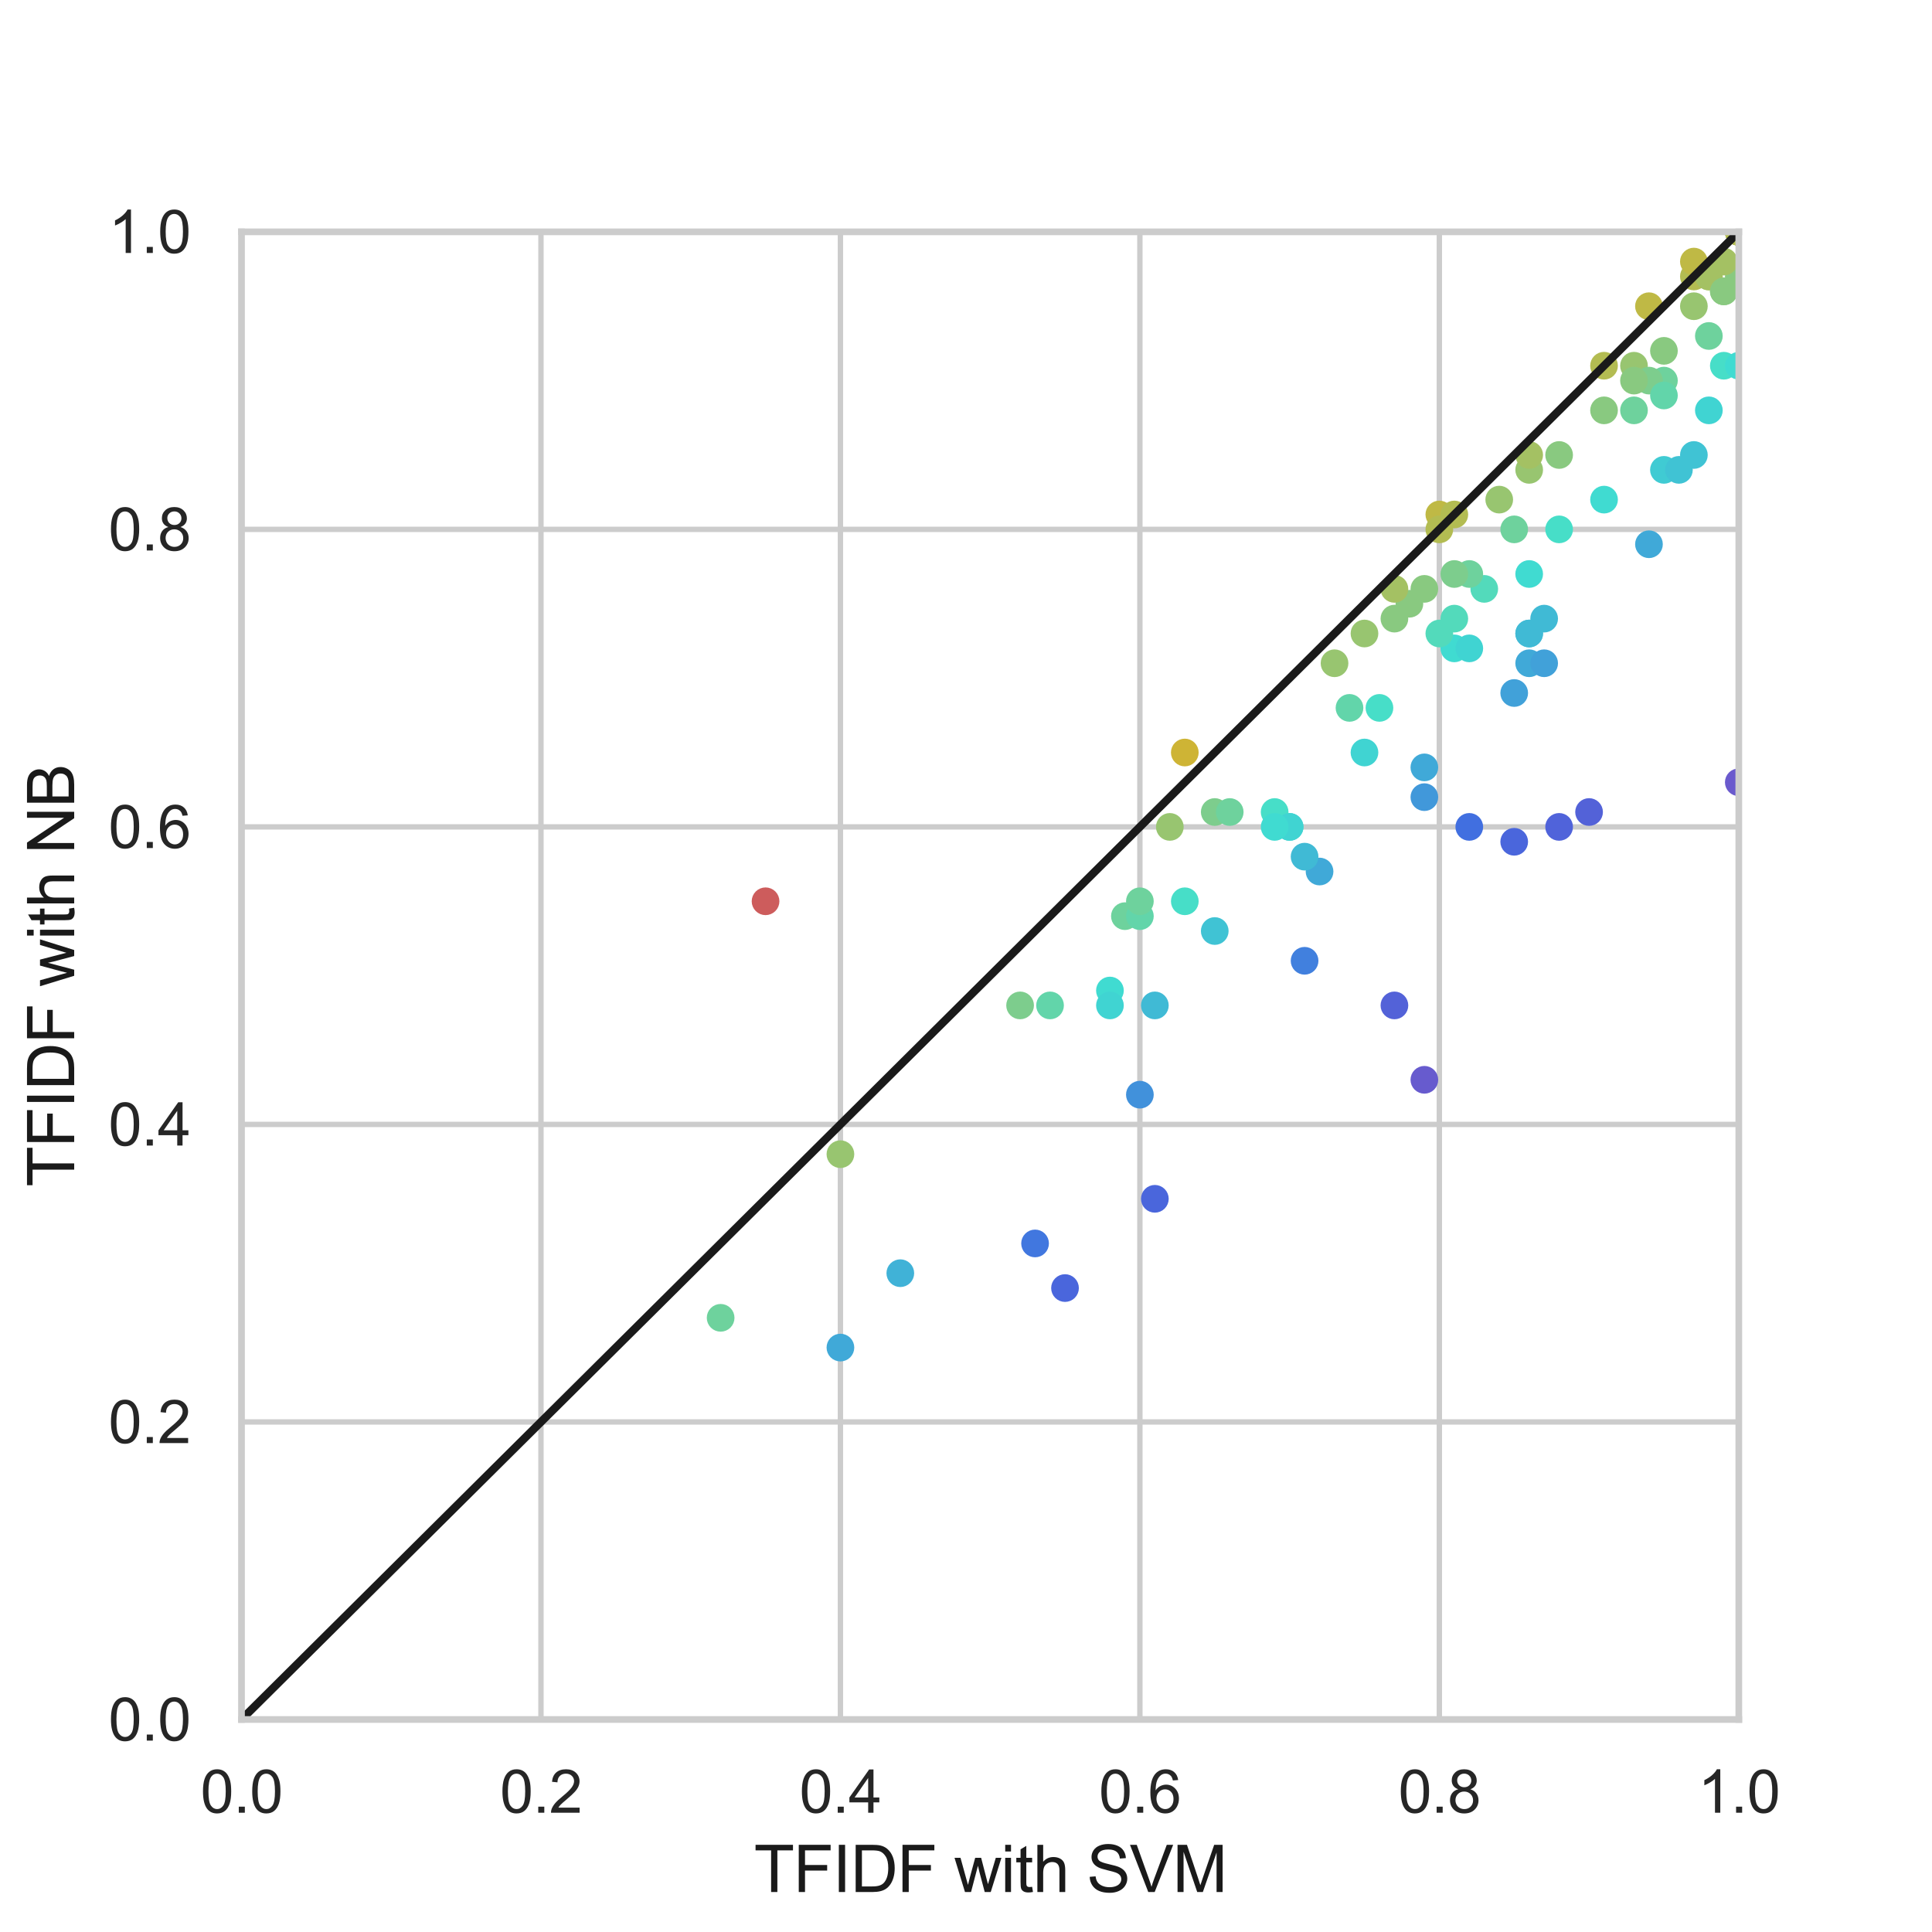 <?xml version="1.0" encoding="utf-8" standalone="no"?>
<!DOCTYPE svg PUBLIC "-//W3C//DTD SVG 1.1//EN"
  "http://www.w3.org/Graphics/SVG/1.1/DTD/svg11.dtd">
<svg height="360pt" version="1.1" viewBox="0 0 360 360" width="360pt" xmlns="http://www.w3.org/2000/svg" xmlns:xlink="http://www.w3.org/1999/xlink">
 <defs>
  <style type="text/css">*{stroke-linecap:butt;stroke-linejoin:round;}</style>
 </defs>
 <g id="figure_1">
  <g id="patch_1">
   <path d="M 0 360 
L 360 360 
L 360 0 
L 0 0 
z
" style="fill:#ffffff;"/>
  </g>
  <g id="axes_1">
   <g id="patch_2">
    <path d="M 45 320.4 
L 324 320.4 
L 324 43.2 
L 45 43.2 
z
" style="fill:#ffffff;"/>
   </g>
   <g id="matplotlib.axis_1">
    <g id="xtick_1">
     <g id="line2d_1">
      <path clip-path="url(#p212ef7e8d9)" d="M 45 320.4 
L 45 43.2 
" style="fill:none;stroke:#cccccc;stroke-linecap:round;"/>
     </g>
     <g id="text_1">
      <!-- 0.0 -->
      <g style="fill:#262626;" transform="translate(37.355 337.774)scale(0.11 -0.11)">
       <defs>
        <path d="M 266 2259 
Q 266 3072 433 3567 
Q 600 4063 929 4331 
Q 1259 4600 1759 4600 
Q 2128 4600 2406 4451 
Q 2684 4303 2865 4023 
Q 3047 3744 3150 3342 
Q 3253 2941 3253 2259 
Q 3253 1453 3087 958 
Q 2922 463 2592 192 
Q 2263 -78 1759 -78 
Q 1097 -78 719 397 
Q 266 969 266 2259 
z
M 844 2259 
Q 844 1131 1108 757 
Q 1372 384 1759 384 
Q 2147 384 2411 759 
Q 2675 1134 2675 2259 
Q 2675 3391 2411 3762 
Q 2147 4134 1753 4134 
Q 1366 4134 1134 3806 
Q 844 3388 844 2259 
z
" id="ArialMT-30" transform="scale(0.016)"/>
        <path d="M 581 0 
L 581 641 
L 1222 641 
L 1222 0 
L 581 0 
z
" id="ArialMT-2e" transform="scale(0.016)"/>
       </defs>
       <use xlink:href="#ArialMT-30"/>
       <use x="55.615" xlink:href="#ArialMT-2e"/>
       <use x="83.398" xlink:href="#ArialMT-30"/>
      </g>
     </g>
    </g>
    <g id="xtick_2">
     <g id="line2d_2">
      <path clip-path="url(#p212ef7e8d9)" d="M 100.8 320.4 
L 100.8 43.2 
" style="fill:none;stroke:#cccccc;stroke-linecap:round;"/>
     </g>
     <g id="text_2">
      <!-- 0.2 -->
      <g style="fill:#262626;" transform="translate(93.155 337.774)scale(0.11 -0.11)">
       <defs>
        <path d="M 3222 541 
L 3222 0 
L 194 0 
Q 188 203 259 391 
Q 375 700 629 1000 
Q 884 1300 1366 1694 
Q 2113 2306 2375 2664 
Q 2638 3022 2638 3341 
Q 2638 3675 2398 3904 
Q 2159 4134 1775 4134 
Q 1369 4134 1125 3890 
Q 881 3647 878 3216 
L 300 3275 
Q 359 3922 746 4261 
Q 1134 4600 1788 4600 
Q 2447 4600 2831 4234 
Q 3216 3869 3216 3328 
Q 3216 3053 3103 2787 
Q 2991 2522 2730 2228 
Q 2469 1934 1863 1422 
Q 1356 997 1212 845 
Q 1069 694 975 541 
L 3222 541 
z
" id="ArialMT-32" transform="scale(0.016)"/>
       </defs>
       <use xlink:href="#ArialMT-30"/>
       <use x="55.615" xlink:href="#ArialMT-2e"/>
       <use x="83.398" xlink:href="#ArialMT-32"/>
      </g>
     </g>
    </g>
    <g id="xtick_3">
     <g id="line2d_3">
      <path clip-path="url(#p212ef7e8d9)" d="M 156.6 320.4 
L 156.6 43.2 
" style="fill:none;stroke:#cccccc;stroke-linecap:round;"/>
     </g>
     <g id="text_3">
      <!-- 0.4 -->
      <g style="fill:#262626;" transform="translate(148.955 337.774)scale(0.11 -0.11)">
       <defs>
        <path d="M 2069 0 
L 2069 1097 
L 81 1097 
L 81 1613 
L 2172 4581 
L 2631 4581 
L 2631 1613 
L 3250 1613 
L 3250 1097 
L 2631 1097 
L 2631 0 
L 2069 0 
z
M 2069 1613 
L 2069 3678 
L 634 1613 
L 2069 1613 
z
" id="ArialMT-34" transform="scale(0.016)"/>
       </defs>
       <use xlink:href="#ArialMT-30"/>
       <use x="55.615" xlink:href="#ArialMT-2e"/>
       <use x="83.398" xlink:href="#ArialMT-34"/>
      </g>
     </g>
    </g>
    <g id="xtick_4">
     <g id="line2d_4">
      <path clip-path="url(#p212ef7e8d9)" d="M 212.4 320.4 
L 212.4 43.2 
" style="fill:none;stroke:#cccccc;stroke-linecap:round;"/>
     </g>
     <g id="text_4">
      <!-- 0.6 -->
      <g style="fill:#262626;" transform="translate(204.755 337.774)scale(0.11 -0.11)">
       <defs>
        <path d="M 3184 3459 
L 2625 3416 
Q 2550 3747 2413 3897 
Q 2184 4138 1850 4138 
Q 1581 4138 1378 3988 
Q 1113 3794 959 3422 
Q 806 3050 800 2363 
Q 1003 2672 1297 2822 
Q 1591 2972 1913 2972 
Q 2475 2972 2870 2558 
Q 3266 2144 3266 1488 
Q 3266 1056 3080 686 
Q 2894 316 2569 119 
Q 2244 -78 1831 -78 
Q 1128 -78 684 439 
Q 241 956 241 2144 
Q 241 3472 731 4075 
Q 1159 4600 1884 4600 
Q 2425 4600 2770 4297 
Q 3116 3994 3184 3459 
z
M 888 1484 
Q 888 1194 1011 928 
Q 1134 663 1356 523 
Q 1578 384 1822 384 
Q 2178 384 2434 671 
Q 2691 959 2691 1453 
Q 2691 1928 2437 2201 
Q 2184 2475 1800 2475 
Q 1419 2475 1153 2201 
Q 888 1928 888 1484 
z
" id="ArialMT-36" transform="scale(0.016)"/>
       </defs>
       <use xlink:href="#ArialMT-30"/>
       <use x="55.615" xlink:href="#ArialMT-2e"/>
       <use x="83.398" xlink:href="#ArialMT-36"/>
      </g>
     </g>
    </g>
    <g id="xtick_5">
     <g id="line2d_5">
      <path clip-path="url(#p212ef7e8d9)" d="M 268.2 320.4 
L 268.2 43.2 
" style="fill:none;stroke:#cccccc;stroke-linecap:round;"/>
     </g>
     <g id="text_5">
      <!-- 0.8 -->
      <g style="fill:#262626;" transform="translate(260.555 337.774)scale(0.11 -0.11)">
       <defs>
        <path d="M 1131 2484 
Q 781 2613 612 2850 
Q 444 3088 444 3419 
Q 444 3919 803 4259 
Q 1163 4600 1759 4600 
Q 2359 4600 2725 4251 
Q 3091 3903 3091 3403 
Q 3091 3084 2923 2848 
Q 2756 2613 2416 2484 
Q 2838 2347 3058 2040 
Q 3278 1734 3278 1309 
Q 3278 722 2862 322 
Q 2447 -78 1769 -78 
Q 1091 -78 675 323 
Q 259 725 259 1325 
Q 259 1772 486 2073 
Q 713 2375 1131 2484 
z
M 1019 3438 
Q 1019 3113 1228 2906 
Q 1438 2700 1772 2700 
Q 2097 2700 2305 2904 
Q 2513 3109 2513 3406 
Q 2513 3716 2298 3927 
Q 2084 4138 1766 4138 
Q 1444 4138 1231 3931 
Q 1019 3725 1019 3438 
z
M 838 1322 
Q 838 1081 952 856 
Q 1066 631 1291 507 
Q 1516 384 1775 384 
Q 2178 384 2440 643 
Q 2703 903 2703 1303 
Q 2703 1709 2433 1975 
Q 2163 2241 1756 2241 
Q 1359 2241 1098 1978 
Q 838 1716 838 1322 
z
" id="ArialMT-38" transform="scale(0.016)"/>
       </defs>
       <use xlink:href="#ArialMT-30"/>
       <use x="55.615" xlink:href="#ArialMT-2e"/>
       <use x="83.398" xlink:href="#ArialMT-38"/>
      </g>
     </g>
    </g>
    <g id="xtick_6">
     <g id="line2d_6">
      <path clip-path="url(#p212ef7e8d9)" d="M 324 320.4 
L 324 43.2 
" style="fill:none;stroke:#cccccc;stroke-linecap:round;"/>
     </g>
     <g id="text_6">
      <!-- 1.0 -->
      <g style="fill:#262626;" transform="translate(316.355 337.774)scale(0.11 -0.11)">
       <defs>
        <path d="M 2384 0 
L 1822 0 
L 1822 3584 
Q 1619 3391 1289 3197 
Q 959 3003 697 2906 
L 697 3450 
Q 1169 3672 1522 3987 
Q 1875 4303 2022 4600 
L 2384 4600 
L 2384 0 
z
" id="ArialMT-31" transform="scale(0.016)"/>
       </defs>
       <use xlink:href="#ArialMT-31"/>
       <use x="55.615" xlink:href="#ArialMT-2e"/>
       <use x="83.398" xlink:href="#ArialMT-30"/>
      </g>
     </g>
    </g>
    <g id="text_7">
     <!-- TFIDF with SVM -->
     <g style="fill:#1a1a1a;" transform="translate(140.5 352.549)scale(0.12 -0.12)">
      <defs>
       <path d="M 1659 0 
L 1659 4041 
L 150 4041 
L 150 4581 
L 3781 4581 
L 3781 4041 
L 2266 4041 
L 2266 0 
L 1659 0 
z
" id="ArialMT-54" transform="scale(0.016)"/>
       <path d="M 525 0 
L 525 4581 
L 3616 4581 
L 3616 4041 
L 1131 4041 
L 1131 2622 
L 3281 2622 
L 3281 2081 
L 1131 2081 
L 1131 0 
L 525 0 
z
" id="ArialMT-46" transform="scale(0.016)"/>
       <path d="M 597 0 
L 597 4581 
L 1203 4581 
L 1203 0 
L 597 0 
z
" id="ArialMT-49" transform="scale(0.016)"/>
       <path d="M 494 0 
L 494 4581 
L 2072 4581 
Q 2606 4581 2888 4516 
Q 3281 4425 3559 4188 
Q 3922 3881 4101 3404 
Q 4281 2928 4281 2316 
Q 4281 1794 4159 1391 
Q 4038 988 3847 723 
Q 3656 459 3429 307 
Q 3203 156 2883 78 
Q 2563 0 2147 0 
L 494 0 
z
M 1100 541 
L 2078 541 
Q 2531 541 2789 625 
Q 3047 709 3200 863 
Q 3416 1078 3536 1442 
Q 3656 1806 3656 2325 
Q 3656 3044 3420 3430 
Q 3184 3816 2847 3947 
Q 2603 4041 2063 4041 
L 1100 4041 
L 1100 541 
z
" id="ArialMT-44" transform="scale(0.016)"/>
       <path id="ArialMT-20" transform="scale(0.016)"/>
       <path d="M 1034 0 
L 19 3319 
L 600 3319 
L 1128 1403 
L 1325 691 
Q 1338 744 1497 1375 
L 2025 3319 
L 2603 3319 
L 3100 1394 
L 3266 759 
L 3456 1400 
L 4025 3319 
L 4572 3319 
L 3534 0 
L 2950 0 
L 2422 1988 
L 2294 2553 
L 1622 0 
L 1034 0 
z
" id="ArialMT-77" transform="scale(0.016)"/>
       <path d="M 425 3934 
L 425 4581 
L 988 4581 
L 988 3934 
L 425 3934 
z
M 425 0 
L 425 3319 
L 988 3319 
L 988 0 
L 425 0 
z
" id="ArialMT-69" transform="scale(0.016)"/>
       <path d="M 1650 503 
L 1731 6 
Q 1494 -44 1306 -44 
Q 1000 -44 831 53 
Q 663 150 594 308 
Q 525 466 525 972 
L 525 2881 
L 113 2881 
L 113 3319 
L 525 3319 
L 525 4141 
L 1084 4478 
L 1084 3319 
L 1650 3319 
L 1650 2881 
L 1084 2881 
L 1084 941 
Q 1084 700 1114 631 
Q 1144 563 1211 522 
Q 1278 481 1403 481 
Q 1497 481 1650 503 
z
" id="ArialMT-74" transform="scale(0.016)"/>
       <path d="M 422 0 
L 422 4581 
L 984 4581 
L 984 2938 
Q 1378 3394 1978 3394 
Q 2347 3394 2619 3248 
Q 2891 3103 3008 2847 
Q 3125 2591 3125 2103 
L 3125 0 
L 2563 0 
L 2563 2103 
Q 2563 2525 2380 2717 
Q 2197 2909 1863 2909 
Q 1613 2909 1392 2779 
Q 1172 2650 1078 2428 
Q 984 2206 984 1816 
L 984 0 
L 422 0 
z
" id="ArialMT-68" transform="scale(0.016)"/>
       <path d="M 288 1472 
L 859 1522 
Q 900 1178 1048 958 
Q 1197 738 1509 602 
Q 1822 466 2213 466 
Q 2559 466 2825 569 
Q 3091 672 3220 851 
Q 3350 1031 3350 1244 
Q 3350 1459 3225 1620 
Q 3100 1781 2813 1891 
Q 2628 1963 1997 2114 
Q 1366 2266 1113 2400 
Q 784 2572 623 2826 
Q 463 3081 463 3397 
Q 463 3744 659 4045 
Q 856 4347 1234 4503 
Q 1613 4659 2075 4659 
Q 2584 4659 2973 4495 
Q 3363 4331 3572 4012 
Q 3781 3694 3797 3291 
L 3216 3247 
Q 3169 3681 2898 3903 
Q 2628 4125 2100 4125 
Q 1550 4125 1298 3923 
Q 1047 3722 1047 3438 
Q 1047 3191 1225 3031 
Q 1400 2872 2139 2705 
Q 2878 2538 3153 2413 
Q 3553 2228 3743 1945 
Q 3934 1663 3934 1294 
Q 3934 928 3725 604 
Q 3516 281 3123 101 
Q 2731 -78 2241 -78 
Q 1619 -78 1198 103 
Q 778 284 539 648 
Q 300 1013 288 1472 
z
" id="ArialMT-53" transform="scale(0.016)"/>
       <path d="M 1803 0 
L 28 4581 
L 684 4581 
L 1875 1253 
Q 2019 853 2116 503 
Q 2222 878 2363 1253 
L 3600 4581 
L 4219 4581 
L 2425 0 
L 1803 0 
z
" id="ArialMT-56" transform="scale(0.016)"/>
       <path d="M 475 0 
L 475 4581 
L 1388 4581 
L 2472 1338 
Q 2622 884 2691 659 
Q 2769 909 2934 1394 
L 4031 4581 
L 4847 4581 
L 4847 0 
L 4263 0 
L 4263 3834 
L 2931 0 
L 2384 0 
L 1059 3900 
L 1059 0 
L 475 0 
z
" id="ArialMT-4d" transform="scale(0.016)"/>
      </defs>
      <use xlink:href="#ArialMT-54"/>
      <use x="61.084" xlink:href="#ArialMT-46"/>
      <use x="122.168" xlink:href="#ArialMT-49"/>
      <use x="149.951" xlink:href="#ArialMT-44"/>
      <use x="222.168" xlink:href="#ArialMT-46"/>
      <use x="283.252" xlink:href="#ArialMT-20"/>
      <use x="311.035" xlink:href="#ArialMT-77"/>
      <use x="383.252" xlink:href="#ArialMT-69"/>
      <use x="405.469" xlink:href="#ArialMT-74"/>
      <use x="433.252" xlink:href="#ArialMT-68"/>
      <use x="488.867" xlink:href="#ArialMT-20"/>
      <use x="516.65" xlink:href="#ArialMT-53"/>
      <use x="583.35" xlink:href="#ArialMT-56"/>
      <use x="650.049" xlink:href="#ArialMT-4d"/>
     </g>
    </g>
   </g>
   <g id="matplotlib.axis_2">
    <g id="ytick_1">
     <g id="line2d_7">
      <path clip-path="url(#p212ef7e8d9)" d="M 45 320.4 
L 324 320.4 
" style="fill:none;stroke:#cccccc;stroke-linecap:round;"/>
     </g>
     <g id="text_8">
      <!-- 0.0 -->
      <g style="fill:#262626;" transform="translate(20.21 324.337)scale(0.11 -0.11)">
       <use xlink:href="#ArialMT-30"/>
       <use x="55.615" xlink:href="#ArialMT-2e"/>
       <use x="83.398" xlink:href="#ArialMT-30"/>
      </g>
     </g>
    </g>
    <g id="ytick_2">
     <g id="line2d_8">
      <path clip-path="url(#p212ef7e8d9)" d="M 45 264.96 
L 324 264.96 
" style="fill:none;stroke:#cccccc;stroke-linecap:round;"/>
     </g>
     <g id="text_9">
      <!-- 0.2 -->
      <g style="fill:#262626;" transform="translate(20.21 268.897)scale(0.11 -0.11)">
       <use xlink:href="#ArialMT-30"/>
       <use x="55.615" xlink:href="#ArialMT-2e"/>
       <use x="83.398" xlink:href="#ArialMT-32"/>
      </g>
     </g>
    </g>
    <g id="ytick_3">
     <g id="line2d_9">
      <path clip-path="url(#p212ef7e8d9)" d="M 45 209.52 
L 324 209.52 
" style="fill:none;stroke:#cccccc;stroke-linecap:round;"/>
     </g>
     <g id="text_10">
      <!-- 0.4 -->
      <g style="fill:#262626;" transform="translate(20.21 213.457)scale(0.11 -0.11)">
       <use xlink:href="#ArialMT-30"/>
       <use x="55.615" xlink:href="#ArialMT-2e"/>
       <use x="83.398" xlink:href="#ArialMT-34"/>
      </g>
     </g>
    </g>
    <g id="ytick_4">
     <g id="line2d_10">
      <path clip-path="url(#p212ef7e8d9)" d="M 45 154.08 
L 324 154.08 
" style="fill:none;stroke:#cccccc;stroke-linecap:round;"/>
     </g>
     <g id="text_11">
      <!-- 0.6 -->
      <g style="fill:#262626;" transform="translate(20.21 158.017)scale(0.11 -0.11)">
       <use xlink:href="#ArialMT-30"/>
       <use x="55.615" xlink:href="#ArialMT-2e"/>
       <use x="83.398" xlink:href="#ArialMT-36"/>
      </g>
     </g>
    </g>
    <g id="ytick_5">
     <g id="line2d_11">
      <path clip-path="url(#p212ef7e8d9)" d="M 45 98.64 
L 324 98.64 
" style="fill:none;stroke:#cccccc;stroke-linecap:round;"/>
     </g>
     <g id="text_12">
      <!-- 0.8 -->
      <g style="fill:#262626;" transform="translate(20.21 102.577)scale(0.11 -0.11)">
       <use xlink:href="#ArialMT-30"/>
       <use x="55.615" xlink:href="#ArialMT-2e"/>
       <use x="83.398" xlink:href="#ArialMT-38"/>
      </g>
     </g>
    </g>
    <g id="ytick_6">
     <g id="line2d_12">
      <path clip-path="url(#p212ef7e8d9)" d="M 45 43.2 
L 324 43.2 
" style="fill:none;stroke:#cccccc;stroke-linecap:round;"/>
     </g>
     <g id="text_13">
      <!-- 1.0 -->
      <g style="fill:#262626;" transform="translate(20.21 47.137)scale(0.11 -0.11)">
       <use xlink:href="#ArialMT-31"/>
       <use x="55.615" xlink:href="#ArialMT-2e"/>
       <use x="83.398" xlink:href="#ArialMT-30"/>
      </g>
     </g>
    </g>
    <g id="text_14">
     <!-- TFIDF with NB -->
     <g style="fill:#1a1a1a;" transform="translate(13.825 221.133)rotate(-90)scale(0.12 -0.12)">
      <defs>
       <path d="M 488 0 
L 488 4581 
L 1109 4581 
L 3516 984 
L 3516 4581 
L 4097 4581 
L 4097 0 
L 3475 0 
L 1069 3600 
L 1069 0 
L 488 0 
z
" id="ArialMT-4e" transform="scale(0.016)"/>
       <path d="M 469 0 
L 469 4581 
L 2188 4581 
Q 2713 4581 3030 4442 
Q 3347 4303 3526 4014 
Q 3706 3725 3706 3409 
Q 3706 3116 3547 2856 
Q 3388 2597 3066 2438 
Q 3481 2316 3704 2022 
Q 3928 1728 3928 1328 
Q 3928 1006 3792 729 
Q 3656 453 3456 303 
Q 3256 153 2954 76 
Q 2653 0 2216 0 
L 469 0 
z
M 1075 2656 
L 2066 2656 
Q 2469 2656 2644 2709 
Q 2875 2778 2992 2937 
Q 3109 3097 3109 3338 
Q 3109 3566 3000 3739 
Q 2891 3913 2687 3977 
Q 2484 4041 1991 4041 
L 1075 4041 
L 1075 2656 
z
M 1075 541 
L 2216 541 
Q 2509 541 2628 563 
Q 2838 600 2978 687 
Q 3119 775 3209 942 
Q 3300 1109 3300 1328 
Q 3300 1584 3169 1773 
Q 3038 1963 2805 2039 
Q 2572 2116 2134 2116 
L 1075 2116 
L 1075 541 
z
" id="ArialMT-42" transform="scale(0.016)"/>
      </defs>
      <use xlink:href="#ArialMT-54"/>
      <use x="61.084" xlink:href="#ArialMT-46"/>
      <use x="122.168" xlink:href="#ArialMT-49"/>
      <use x="149.951" xlink:href="#ArialMT-44"/>
      <use x="222.168" xlink:href="#ArialMT-46"/>
      <use x="283.252" xlink:href="#ArialMT-20"/>
      <use x="311.035" xlink:href="#ArialMT-77"/>
      <use x="383.252" xlink:href="#ArialMT-69"/>
      <use x="405.469" xlink:href="#ArialMT-74"/>
      <use x="433.252" xlink:href="#ArialMT-68"/>
      <use x="488.867" xlink:href="#ArialMT-20"/>
      <use x="516.65" xlink:href="#ArialMT-4e"/>
      <use x="588.867" xlink:href="#ArialMT-42"/>
     </g>
    </g>
   </g>
   <g id="PathCollection_1">
    <defs>
     <path d="M 0 1.581 
C 0.419 1.581 0.822 1.415 1.118 1.118 
C 1.415 0.822 1.581 0.419 1.581 -0 
C 1.581 -0.419 1.415 -0.822 1.118 -1.118 
C 0.822 -1.415 0.419 -1.581 0 -1.581 
C -0.419 -1.581 -0.822 -1.415 -1.118 -1.118 
C -1.415 -0.822 -1.581 -0.419 -1.581 0 
C -1.581 0.419 -1.415 0.822 -1.118 1.118 
C -0.822 1.415 -0.419 1.581 0 1.581 
z
" id="C0_0_9aa15bdfd1"/>
    </defs>
    <g clip-path="url(#p212ef7e8d9)">
     <use style="fill:#7dcd8d;stroke:#7dcd8d;stroke-width:2;" x="226.35" xlink:href="#C0_0_9aa15bdfd1" y="151.308"/>
    </g>
    <g clip-path="url(#p212ef7e8d9)">
     <use style="fill:#40b2d7;stroke:#40b2d7;stroke-width:2;" x="167.76" xlink:href="#C0_0_9aa15bdfd1" y="237.24"/>
    </g>
    <g clip-path="url(#p212ef7e8d9)">
     <use style="fill:#40a9d8;stroke:#40a9d8;stroke-width:2;" x="265.41" xlink:href="#C0_0_9aa15bdfd1" y="142.992"/>
    </g>
    <g clip-path="url(#p212ef7e8d9)">
     <use style="fill:#b3bc52;stroke:#b3bc52;stroke-width:2;" x="324" xlink:href="#C0_0_9aa15bdfd1" y="43.2"/>
    </g>
    <g clip-path="url(#p212ef7e8d9)">
     <use style="fill:#cd5c5c;stroke:#cd5c5c;stroke-width:2;" x="142.65" xlink:href="#C0_0_9aa15bdfd1" y="167.94"/>
    </g>
    <g clip-path="url(#p212ef7e8d9)">
     <use style="fill:#40a9d8;stroke:#40a9d8;stroke-width:2;" x="284.94" xlink:href="#C0_0_9aa15bdfd1" y="123.588"/>
    </g>
    <g clip-path="url(#p212ef7e8d9)">
     <use style="fill:#675bce;stroke:#675bce;stroke-width:2;" x="265.41" xlink:href="#C0_0_9aa15bdfd1" y="201.204"/>
    </g>
    <g clip-path="url(#p212ef7e8d9)">
     <use style="fill:#b3bc52;stroke:#b3bc52;stroke-width:2;" x="315.63" xlink:href="#C0_0_9aa15bdfd1" y="51.516"/>
    </g>
    <g clip-path="url(#p212ef7e8d9)">
     <use style="fill:#40d4d2;stroke:#40d4d2;stroke-width:2;" x="240.3" xlink:href="#C0_0_9aa15bdfd1" y="154.08"/>
    </g>
    <g clip-path="url(#p212ef7e8d9)">
     <use style="fill:#98c570;stroke:#98c570;stroke-width:2;" x="304.47" xlink:href="#C0_0_9aa15bdfd1" y="68.148"/>
    </g>
    <g clip-path="url(#p212ef7e8d9)">
     <use style="fill:#4a66dc;stroke:#4a66dc;stroke-width:2;" x="282.15" xlink:href="#C0_0_9aa15bdfd1" y="156.852"/>
    </g>
    <g clip-path="url(#p212ef7e8d9)">
     <use style="fill:#6a5acd;stroke:#6a5acd;stroke-width:2;" x="324" xlink:href="#C0_0_9aa15bdfd1" y="145.764"/>
    </g>
    <g clip-path="url(#p212ef7e8d9)">
     <use style="fill:#40dbd1;stroke:#40dbd1;stroke-width:2;" x="270.99" xlink:href="#C0_0_9aa15bdfd1" y="120.816"/>
    </g>
    <g clip-path="url(#p212ef7e8d9)">
     <use style="fill:#40dbd1;stroke:#40dbd1;stroke-width:2;" x="206.82" xlink:href="#C0_0_9aa15bdfd1" y="184.572"/>
    </g>
    <g clip-path="url(#p212ef7e8d9)">
     <use style="fill:#62d5aa;stroke:#62d5aa;stroke-width:2;" x="195.66" xlink:href="#C0_0_9aa15bdfd1" y="187.344"/>
    </g>
    <g clip-path="url(#p212ef7e8d9)">
     <use style="fill:#6ed29d;stroke:#6ed29d;stroke-width:2;" x="209.61" xlink:href="#C0_0_9aa15bdfd1" y="170.712"/>
    </g>
    <g clip-path="url(#p212ef7e8d9)">
     <use style="fill:#40bad5;stroke:#40bad5;stroke-width:2;" x="215.19" xlink:href="#C0_0_9aa15bdfd1" y="187.344"/>
    </g>
    <g clip-path="url(#p212ef7e8d9)">
     <use style="fill:#6ed29d;stroke:#6ed29d;stroke-width:2;" x="310.05" xlink:href="#C0_0_9aa15bdfd1" y="70.92"/>
    </g>
    <g clip-path="url(#p212ef7e8d9)">
     <use style="fill:#98c570;stroke:#98c570;stroke-width:2;" x="284.94" xlink:href="#C0_0_9aa15bdfd1" y="87.552"/>
    </g>
    <g clip-path="url(#p212ef7e8d9)">
     <use style="fill:#53dabb;stroke:#53dabb;stroke-width:2;" x="276.57" xlink:href="#C0_0_9aa15bdfd1" y="109.728"/>
    </g>
    <g clip-path="url(#p212ef7e8d9)">
     <use style="fill:#89c980;stroke:#89c980;stroke-width:2;" x="262.62" xlink:href="#C0_0_9aa15bdfd1" y="112.5"/>
    </g>
    <g clip-path="url(#p212ef7e8d9)">
     <use style="fill:#89c980;stroke:#89c980;stroke-width:2;" x="265.41" xlink:href="#C0_0_9aa15bdfd1" y="109.728"/>
    </g>
    <g clip-path="url(#p212ef7e8d9)">
     <use style="fill:#7dcd8d;stroke:#7dcd8d;stroke-width:2;" x="307.26" xlink:href="#C0_0_9aa15bdfd1" y="70.92"/>
    </g>
    <g clip-path="url(#p212ef7e8d9)">
     <use style="fill:#89c980;stroke:#89c980;stroke-width:2;" x="324" xlink:href="#C0_0_9aa15bdfd1" y="51.516"/>
    </g>
    <g clip-path="url(#p212ef7e8d9)">
     <use style="fill:#47dec8;stroke:#47dec8;stroke-width:2;" x="237.51" xlink:href="#C0_0_9aa15bdfd1" y="151.308"/>
    </g>
    <g clip-path="url(#p212ef7e8d9)">
     <use style="fill:#47dec8;stroke:#47dec8;stroke-width:2;" x="220.77" xlink:href="#C0_0_9aa15bdfd1" y="167.94"/>
    </g>
    <g clip-path="url(#p212ef7e8d9)">
     <use style="fill:#bfb945;stroke:#bfb945;stroke-width:2;" x="268.2" xlink:href="#C0_0_9aa15bdfd1" y="95.868"/>
    </g>
    <g clip-path="url(#p212ef7e8d9)">
     <use style="fill:#62d5aa;stroke:#62d5aa;stroke-width:2;" x="212.4" xlink:href="#C0_0_9aa15bdfd1" y="170.712"/>
    </g>
    <g clip-path="url(#p212ef7e8d9)">
     <use style="fill:#5362d8;stroke:#5362d8;stroke-width:2;" x="296.1" xlink:href="#C0_0_9aa15bdfd1" y="151.308"/>
    </g>
    <g clip-path="url(#p212ef7e8d9)">
     <use style="fill:#41a1d9;stroke:#41a1d9;stroke-width:2;" x="287.73" xlink:href="#C0_0_9aa15bdfd1" y="123.588"/>
    </g>
    <g clip-path="url(#p212ef7e8d9)">
     <use style="fill:#4191db;stroke:#4191db;stroke-width:2;" x="212.4" xlink:href="#C0_0_9aa15bdfd1" y="203.976"/>
    </g>
    <g clip-path="url(#p212ef7e8d9)">
     <use style="fill:#89c980;stroke:#89c980;stroke-width:2;" x="290.52" xlink:href="#C0_0_9aa15bdfd1" y="84.78"/>
    </g>
    <g clip-path="url(#p212ef7e8d9)">
     <use style="fill:#40d4d2;stroke:#40d4d2;stroke-width:2;" x="273.78" xlink:href="#C0_0_9aa15bdfd1" y="120.816"/>
    </g>
    <g clip-path="url(#p212ef7e8d9)">
     <use style="fill:#53dabb;stroke:#53dabb;stroke-width:2;" x="270.99" xlink:href="#C0_0_9aa15bdfd1" y="115.272"/>
    </g>
    <g clip-path="url(#p212ef7e8d9)">
     <use style="fill:#40d4d2;stroke:#40d4d2;stroke-width:2;" x="318.42" xlink:href="#C0_0_9aa15bdfd1" y="76.464"/>
    </g>
    <g clip-path="url(#p212ef7e8d9)">
     <use style="fill:#47dec8;stroke:#47dec8;stroke-width:2;" x="321.21" xlink:href="#C0_0_9aa15bdfd1" y="68.148"/>
    </g>
    <g clip-path="url(#p212ef7e8d9)">
     <use style="fill:#5063da;stroke:#5063da;stroke-width:2;" x="290.52" xlink:href="#C0_0_9aa15bdfd1" y="154.08"/>
    </g>
    <g clip-path="url(#p212ef7e8d9)">
     <use style="fill:#bfb945;stroke:#bfb945;stroke-width:2;" x="315.63" xlink:href="#C0_0_9aa15bdfd1" y="48.744"/>
    </g>
    <g clip-path="url(#p212ef7e8d9)">
     <use style="fill:#a4c163;stroke:#a4c163;stroke-width:2;" x="321.21" xlink:href="#C0_0_9aa15bdfd1" y="48.744"/>
    </g>
    <g clip-path="url(#p212ef7e8d9)">
     <use style="fill:#98c570;stroke:#98c570;stroke-width:2;" x="315.63" xlink:href="#C0_0_9aa15bdfd1" y="57.06"/>
    </g>
    <g clip-path="url(#p212ef7e8d9)">
     <use style="fill:#40cbd3;stroke:#40cbd3;stroke-width:2;" x="310.05" xlink:href="#C0_0_9aa15bdfd1" y="87.552"/>
    </g>
    <g clip-path="url(#p212ef7e8d9)">
     <use style="fill:#6ed29d;stroke:#6ed29d;stroke-width:2;" x="273.78" xlink:href="#C0_0_9aa15bdfd1" y="106.956"/>
    </g>
    <g clip-path="url(#p212ef7e8d9)">
     <use style="fill:#40dbd1;stroke:#40dbd1;stroke-width:2;" x="284.94" xlink:href="#C0_0_9aa15bdfd1" y="106.956"/>
    </g>
    <g clip-path="url(#p212ef7e8d9)">
     <use style="fill:#6ed29d;stroke:#6ed29d;stroke-width:2;" x="134.28" xlink:href="#C0_0_9aa15bdfd1" y="245.556"/>
    </g>
    <g clip-path="url(#p212ef7e8d9)">
     <use style="fill:#ceb435;stroke:#ceb435;stroke-width:2;" x="220.77" xlink:href="#C0_0_9aa15bdfd1" y="140.22"/>
    </g>
    <g clip-path="url(#p212ef7e8d9)">
     <use style="fill:#40dbd1;stroke:#40dbd1;stroke-width:2;" x="324" xlink:href="#C0_0_9aa15bdfd1" y="68.148"/>
    </g>
    <g clip-path="url(#p212ef7e8d9)">
     <use style="fill:#4177df;stroke:#4177df;stroke-width:2;" x="192.87" xlink:href="#C0_0_9aa15bdfd1" y="231.696"/>
    </g>
    <g clip-path="url(#p212ef7e8d9)">
     <use style="fill:#b3bc52;stroke:#b3bc52;stroke-width:2;" x="324" xlink:href="#C0_0_9aa15bdfd1" y="43.2"/>
    </g>
    <g clip-path="url(#p212ef7e8d9)">
     <use style="fill:#a4c163;stroke:#a4c163;stroke-width:2;" x="318.42" xlink:href="#C0_0_9aa15bdfd1" y="51.516"/>
    </g>
    <g clip-path="url(#p212ef7e8d9)">
     <use style="fill:#7dcd8d;stroke:#7dcd8d;stroke-width:2;" x="190.08" xlink:href="#C0_0_9aa15bdfd1" y="187.344"/>
    </g>
    <g clip-path="url(#p212ef7e8d9)">
     <use style="fill:#89c980;stroke:#89c980;stroke-width:2;" x="310.05" xlink:href="#C0_0_9aa15bdfd1" y="65.376"/>
    </g>
    <g clip-path="url(#p212ef7e8d9)">
     <use style="fill:#40bad5;stroke:#40bad5;stroke-width:2;" x="284.94" xlink:href="#C0_0_9aa15bdfd1" y="118.044"/>
    </g>
    <g clip-path="url(#p212ef7e8d9)">
     <use style="fill:#53dabb;stroke:#53dabb;stroke-width:2;" x="268.2" xlink:href="#C0_0_9aa15bdfd1" y="118.044"/>
    </g>
    <g clip-path="url(#p212ef7e8d9)">
     <use style="fill:#5362d8;stroke:#5362d8;stroke-width:2;" x="259.83" xlink:href="#C0_0_9aa15bdfd1" y="187.344"/>
    </g>
    <g clip-path="url(#p212ef7e8d9)">
     <use style="fill:#89c980;stroke:#89c980;stroke-width:2;" x="321.21" xlink:href="#C0_0_9aa15bdfd1" y="54.288"/>
    </g>
    <g clip-path="url(#p212ef7e8d9)">
     <use style="fill:#6ed29d;stroke:#6ed29d;stroke-width:2;" x="304.47" xlink:href="#C0_0_9aa15bdfd1" y="76.464"/>
    </g>
    <g clip-path="url(#p212ef7e8d9)">
     <use style="fill:#4180de;stroke:#4180de;stroke-width:2;" x="243.09" xlink:href="#C0_0_9aa15bdfd1" y="179.028"/>
    </g>
    <g clip-path="url(#p212ef7e8d9)">
     <use style="fill:#40d4d2;stroke:#40d4d2;stroke-width:2;" x="240.3" xlink:href="#C0_0_9aa15bdfd1" y="154.08"/>
    </g>
    <g clip-path="url(#p212ef7e8d9)">
     <use style="fill:#98c570;stroke:#98c570;stroke-width:2;" x="254.25" xlink:href="#C0_0_9aa15bdfd1" y="118.044"/>
    </g>
    <g clip-path="url(#p212ef7e8d9)">
     <use style="fill:#40d4d2;stroke:#40d4d2;stroke-width:2;" x="254.25" xlink:href="#C0_0_9aa15bdfd1" y="140.22"/>
    </g>
    <g clip-path="url(#p212ef7e8d9)">
     <use style="fill:#98c570;stroke:#98c570;stroke-width:2;" x="217.98" xlink:href="#C0_0_9aa15bdfd1" y="154.08"/>
    </g>
    <g clip-path="url(#p212ef7e8d9)">
     <use style="fill:#40c3d4;stroke:#40c3d4;stroke-width:2;" x="315.63" xlink:href="#C0_0_9aa15bdfd1" y="84.78"/>
    </g>
    <g clip-path="url(#p212ef7e8d9)">
     <use style="fill:#40c3d4;stroke:#40c3d4;stroke-width:2;" x="312.84" xlink:href="#C0_0_9aa15bdfd1" y="87.552"/>
    </g>
    <g clip-path="url(#p212ef7e8d9)">
     <use style="fill:#40d4d2;stroke:#40d4d2;stroke-width:2;" x="206.82" xlink:href="#C0_0_9aa15bdfd1" y="187.344"/>
    </g>
    <g clip-path="url(#p212ef7e8d9)">
     <use style="fill:#40a9d8;stroke:#40a9d8;stroke-width:2;" x="245.88" xlink:href="#C0_0_9aa15bdfd1" y="162.396"/>
    </g>
    <g clip-path="url(#p212ef7e8d9)">
     <use style="fill:#40a9d8;stroke:#40a9d8;stroke-width:2;" x="307.26" xlink:href="#C0_0_9aa15bdfd1" y="101.412"/>
    </g>
    <g clip-path="url(#p212ef7e8d9)">
     <use style="fill:#6ed29d;stroke:#6ed29d;stroke-width:2;" x="282.15" xlink:href="#C0_0_9aa15bdfd1" y="98.64"/>
    </g>
    <g clip-path="url(#p212ef7e8d9)">
     <use style="fill:#98c570;stroke:#98c570;stroke-width:2;" x="248.67" xlink:href="#C0_0_9aa15bdfd1" y="123.588"/>
    </g>
    <g clip-path="url(#p212ef7e8d9)">
     <use style="fill:#40a9d8;stroke:#40a9d8;stroke-width:2;" x="156.6" xlink:href="#C0_0_9aa15bdfd1" y="251.1"/>
    </g>
    <g clip-path="url(#p212ef7e8d9)">
     <use style="fill:#4a66dc;stroke:#4a66dc;stroke-width:2;" x="198.45" xlink:href="#C0_0_9aa15bdfd1" y="240.012"/>
    </g>
    <g clip-path="url(#p212ef7e8d9)">
     <use style="fill:#41a1d9;stroke:#41a1d9;stroke-width:2;" x="282.15" xlink:href="#C0_0_9aa15bdfd1" y="129.132"/>
    </g>
    <g clip-path="url(#p212ef7e8d9)">
     <use style="fill:#4198da;stroke:#4198da;stroke-width:2;" x="265.41" xlink:href="#C0_0_9aa15bdfd1" y="148.536"/>
    </g>
    <g clip-path="url(#p212ef7e8d9)">
     <use style="fill:#b3bc52;stroke:#b3bc52;stroke-width:2;" x="324" xlink:href="#C0_0_9aa15bdfd1" y="43.2"/>
    </g>
    <g clip-path="url(#p212ef7e8d9)">
     <use style="fill:#a4c163;stroke:#a4c163;stroke-width:2;" x="284.94" xlink:href="#C0_0_9aa15bdfd1" y="84.78"/>
    </g>
    <g clip-path="url(#p212ef7e8d9)">
     <use style="fill:#98c570;stroke:#98c570;stroke-width:2;" x="279.36" xlink:href="#C0_0_9aa15bdfd1" y="93.096"/>
    </g>
    <g clip-path="url(#p212ef7e8d9)">
     <use style="fill:#40bad5;stroke:#40bad5;stroke-width:2;" x="284.94" xlink:href="#C0_0_9aa15bdfd1" y="118.044"/>
    </g>
    <g clip-path="url(#p212ef7e8d9)">
     <use style="fill:#89c980;stroke:#89c980;stroke-width:2;" x="259.83" xlink:href="#C0_0_9aa15bdfd1" y="115.272"/>
    </g>
    <g clip-path="url(#p212ef7e8d9)">
     <use style="fill:#40dbd1;stroke:#40dbd1;stroke-width:2;" x="237.51" xlink:href="#C0_0_9aa15bdfd1" y="154.08"/>
    </g>
    <g clip-path="url(#p212ef7e8d9)">
     <use style="fill:#40bad5;stroke:#40bad5;stroke-width:2;" x="243.09" xlink:href="#C0_0_9aa15bdfd1" y="159.624"/>
    </g>
    <g clip-path="url(#p212ef7e8d9)">
     <use style="fill:#6ed29d;stroke:#6ed29d;stroke-width:2;" x="229.14" xlink:href="#C0_0_9aa15bdfd1" y="151.308"/>
    </g>
    <g clip-path="url(#p212ef7e8d9)">
     <use style="fill:#b3bc52;stroke:#b3bc52;stroke-width:2;" x="270.99" xlink:href="#C0_0_9aa15bdfd1" y="95.868"/>
    </g>
    <g clip-path="url(#p212ef7e8d9)">
     <use style="fill:#98c570;stroke:#98c570;stroke-width:2;" x="156.6" xlink:href="#C0_0_9aa15bdfd1" y="215.064"/>
    </g>
    <g clip-path="url(#p212ef7e8d9)">
     <use style="fill:#6ed29d;stroke:#6ed29d;stroke-width:2;" x="212.4" xlink:href="#C0_0_9aa15bdfd1" y="167.94"/>
    </g>
    <g clip-path="url(#p212ef7e8d9)">
     <use style="fill:#b3bc52;stroke:#b3bc52;stroke-width:2;" x="324" xlink:href="#C0_0_9aa15bdfd1" y="43.2"/>
    </g>
    <g clip-path="url(#p212ef7e8d9)">
     <use style="fill:#416fe0;stroke:#416fe0;stroke-width:2;" x="273.78" xlink:href="#C0_0_9aa15bdfd1" y="154.08"/>
    </g>
    <g clip-path="url(#p212ef7e8d9)">
     <use style="fill:#a4c163;stroke:#a4c163;stroke-width:2;" x="259.83" xlink:href="#C0_0_9aa15bdfd1" y="109.728"/>
    </g>
    <g clip-path="url(#p212ef7e8d9)">
     <use style="fill:#7dcd8d;stroke:#7dcd8d;stroke-width:2;" x="270.99" xlink:href="#C0_0_9aa15bdfd1" y="106.956"/>
    </g>
    <g clip-path="url(#p212ef7e8d9)">
     <use style="fill:#b3bc52;stroke:#b3bc52;stroke-width:2;" x="268.2" xlink:href="#C0_0_9aa15bdfd1" y="98.64"/>
    </g>
    <g clip-path="url(#p212ef7e8d9)">
     <use style="fill:#89c980;stroke:#89c980;stroke-width:2;" x="304.47" xlink:href="#C0_0_9aa15bdfd1" y="70.92"/>
    </g>
    <g clip-path="url(#p212ef7e8d9)">
     <use style="fill:#a4c163;stroke:#a4c163;stroke-width:2;" x="318.42" xlink:href="#C0_0_9aa15bdfd1" y="51.516"/>
    </g>
    <g clip-path="url(#p212ef7e8d9)">
     <use style="fill:#89c980;stroke:#89c980;stroke-width:2;" x="298.89" xlink:href="#C0_0_9aa15bdfd1" y="76.464"/>
    </g>
    <g clip-path="url(#p212ef7e8d9)">
     <use style="fill:#47dec8;stroke:#47dec8;stroke-width:2;" x="290.52" xlink:href="#C0_0_9aa15bdfd1" y="98.64"/>
    </g>
    <g clip-path="url(#p212ef7e8d9)">
     <use style="fill:#89c980;stroke:#89c980;stroke-width:2;" x="321.21" xlink:href="#C0_0_9aa15bdfd1" y="54.288"/>
    </g>
    <g clip-path="url(#p212ef7e8d9)">
     <use style="fill:#bfb945;stroke:#bfb945;stroke-width:2;" x="307.26" xlink:href="#C0_0_9aa15bdfd1" y="57.06"/>
    </g>
    <g clip-path="url(#p212ef7e8d9)">
     <use style="fill:#b3bc52;stroke:#b3bc52;stroke-width:2;" x="298.89" xlink:href="#C0_0_9aa15bdfd1" y="68.148"/>
    </g>
    <g clip-path="url(#p212ef7e8d9)">
     <use style="fill:#62d5aa;stroke:#62d5aa;stroke-width:2;" x="310.05" xlink:href="#C0_0_9aa15bdfd1" y="73.692"/>
    </g>
    <g clip-path="url(#p212ef7e8d9)">
     <use style="fill:#b3bc52;stroke:#b3bc52;stroke-width:2;" x="324" xlink:href="#C0_0_9aa15bdfd1" y="43.2"/>
    </g>
    <g clip-path="url(#p212ef7e8d9)">
     <use style="fill:#6ed29d;stroke:#6ed29d;stroke-width:2;" x="318.42" xlink:href="#C0_0_9aa15bdfd1" y="62.604"/>
    </g>
    <g clip-path="url(#p212ef7e8d9)">
     <use style="fill:#b3bc52;stroke:#b3bc52;stroke-width:2;" x="324" xlink:href="#C0_0_9aa15bdfd1" y="43.2"/>
    </g>
    <g clip-path="url(#p212ef7e8d9)">
     <use style="fill:#b3bc52;stroke:#b3bc52;stroke-width:2;" x="324" xlink:href="#C0_0_9aa15bdfd1" y="43.2"/>
    </g>
    <g clip-path="url(#p212ef7e8d9)">
     <use style="fill:#40bad5;stroke:#40bad5;stroke-width:2;" x="287.73" xlink:href="#C0_0_9aa15bdfd1" y="115.272"/>
    </g>
    <g clip-path="url(#p212ef7e8d9)">
     <use style="fill:#62d5aa;stroke:#62d5aa;stroke-width:2;" x="251.46" xlink:href="#C0_0_9aa15bdfd1" y="131.904"/>
    </g>
    <g clip-path="url(#p212ef7e8d9)">
     <use style="fill:#40c3d4;stroke:#40c3d4;stroke-width:2;" x="226.35" xlink:href="#C0_0_9aa15bdfd1" y="173.484"/>
    </g>
    <g clip-path="url(#p212ef7e8d9)">
     <use style="fill:#b3bc52;stroke:#b3bc52;stroke-width:2;" x="324" xlink:href="#C0_0_9aa15bdfd1" y="43.2"/>
    </g>
    <g clip-path="url(#p212ef7e8d9)">
     <use style="fill:#47dec8;stroke:#47dec8;stroke-width:2;" x="257.04" xlink:href="#C0_0_9aa15bdfd1" y="131.904"/>
    </g>
    <g clip-path="url(#p212ef7e8d9)">
     <use style="fill:#4a66dc;stroke:#4a66dc;stroke-width:2;" x="215.19" xlink:href="#C0_0_9aa15bdfd1" y="223.38"/>
    </g>
    <g clip-path="url(#p212ef7e8d9)">
     <use style="fill:#40dbd1;stroke:#40dbd1;stroke-width:2;" x="298.89" xlink:href="#C0_0_9aa15bdfd1" y="93.096"/>
    </g>
   </g>
   <g id="line2d_13">
    <path clip-path="url(#p212ef7e8d9)" d="M 45 320.4 
L 324 43.2 
" style="fill:none;stroke:#1a1a1a;stroke-linecap:round;stroke-width:1.5;"/>
   </g>
   <g id="patch_3">
    <path d="M 45 320.4 
L 45 43.2 
" style="fill:none;stroke:#cccccc;stroke-linecap:square;stroke-linejoin:miter;stroke-width:1.25;"/>
   </g>
   <g id="patch_4">
    <path d="M 324 320.4 
L 324 43.2 
" style="fill:none;stroke:#cccccc;stroke-linecap:square;stroke-linejoin:miter;stroke-width:1.25;"/>
   </g>
   <g id="patch_5">
    <path d="M 45 320.4 
L 324 320.4 
" style="fill:none;stroke:#cccccc;stroke-linecap:square;stroke-linejoin:miter;stroke-width:1.25;"/>
   </g>
   <g id="patch_6">
    <path d="M 45 43.2 
L 324 43.2 
" style="fill:none;stroke:#cccccc;stroke-linecap:square;stroke-linejoin:miter;stroke-width:1.25;"/>
   </g>
  </g>
 </g>
 <defs>
  <clipPath id="p212ef7e8d9">
   <rect height="277.2" width="279" x="45" y="43.2"/>
  </clipPath>
 </defs>
</svg>
